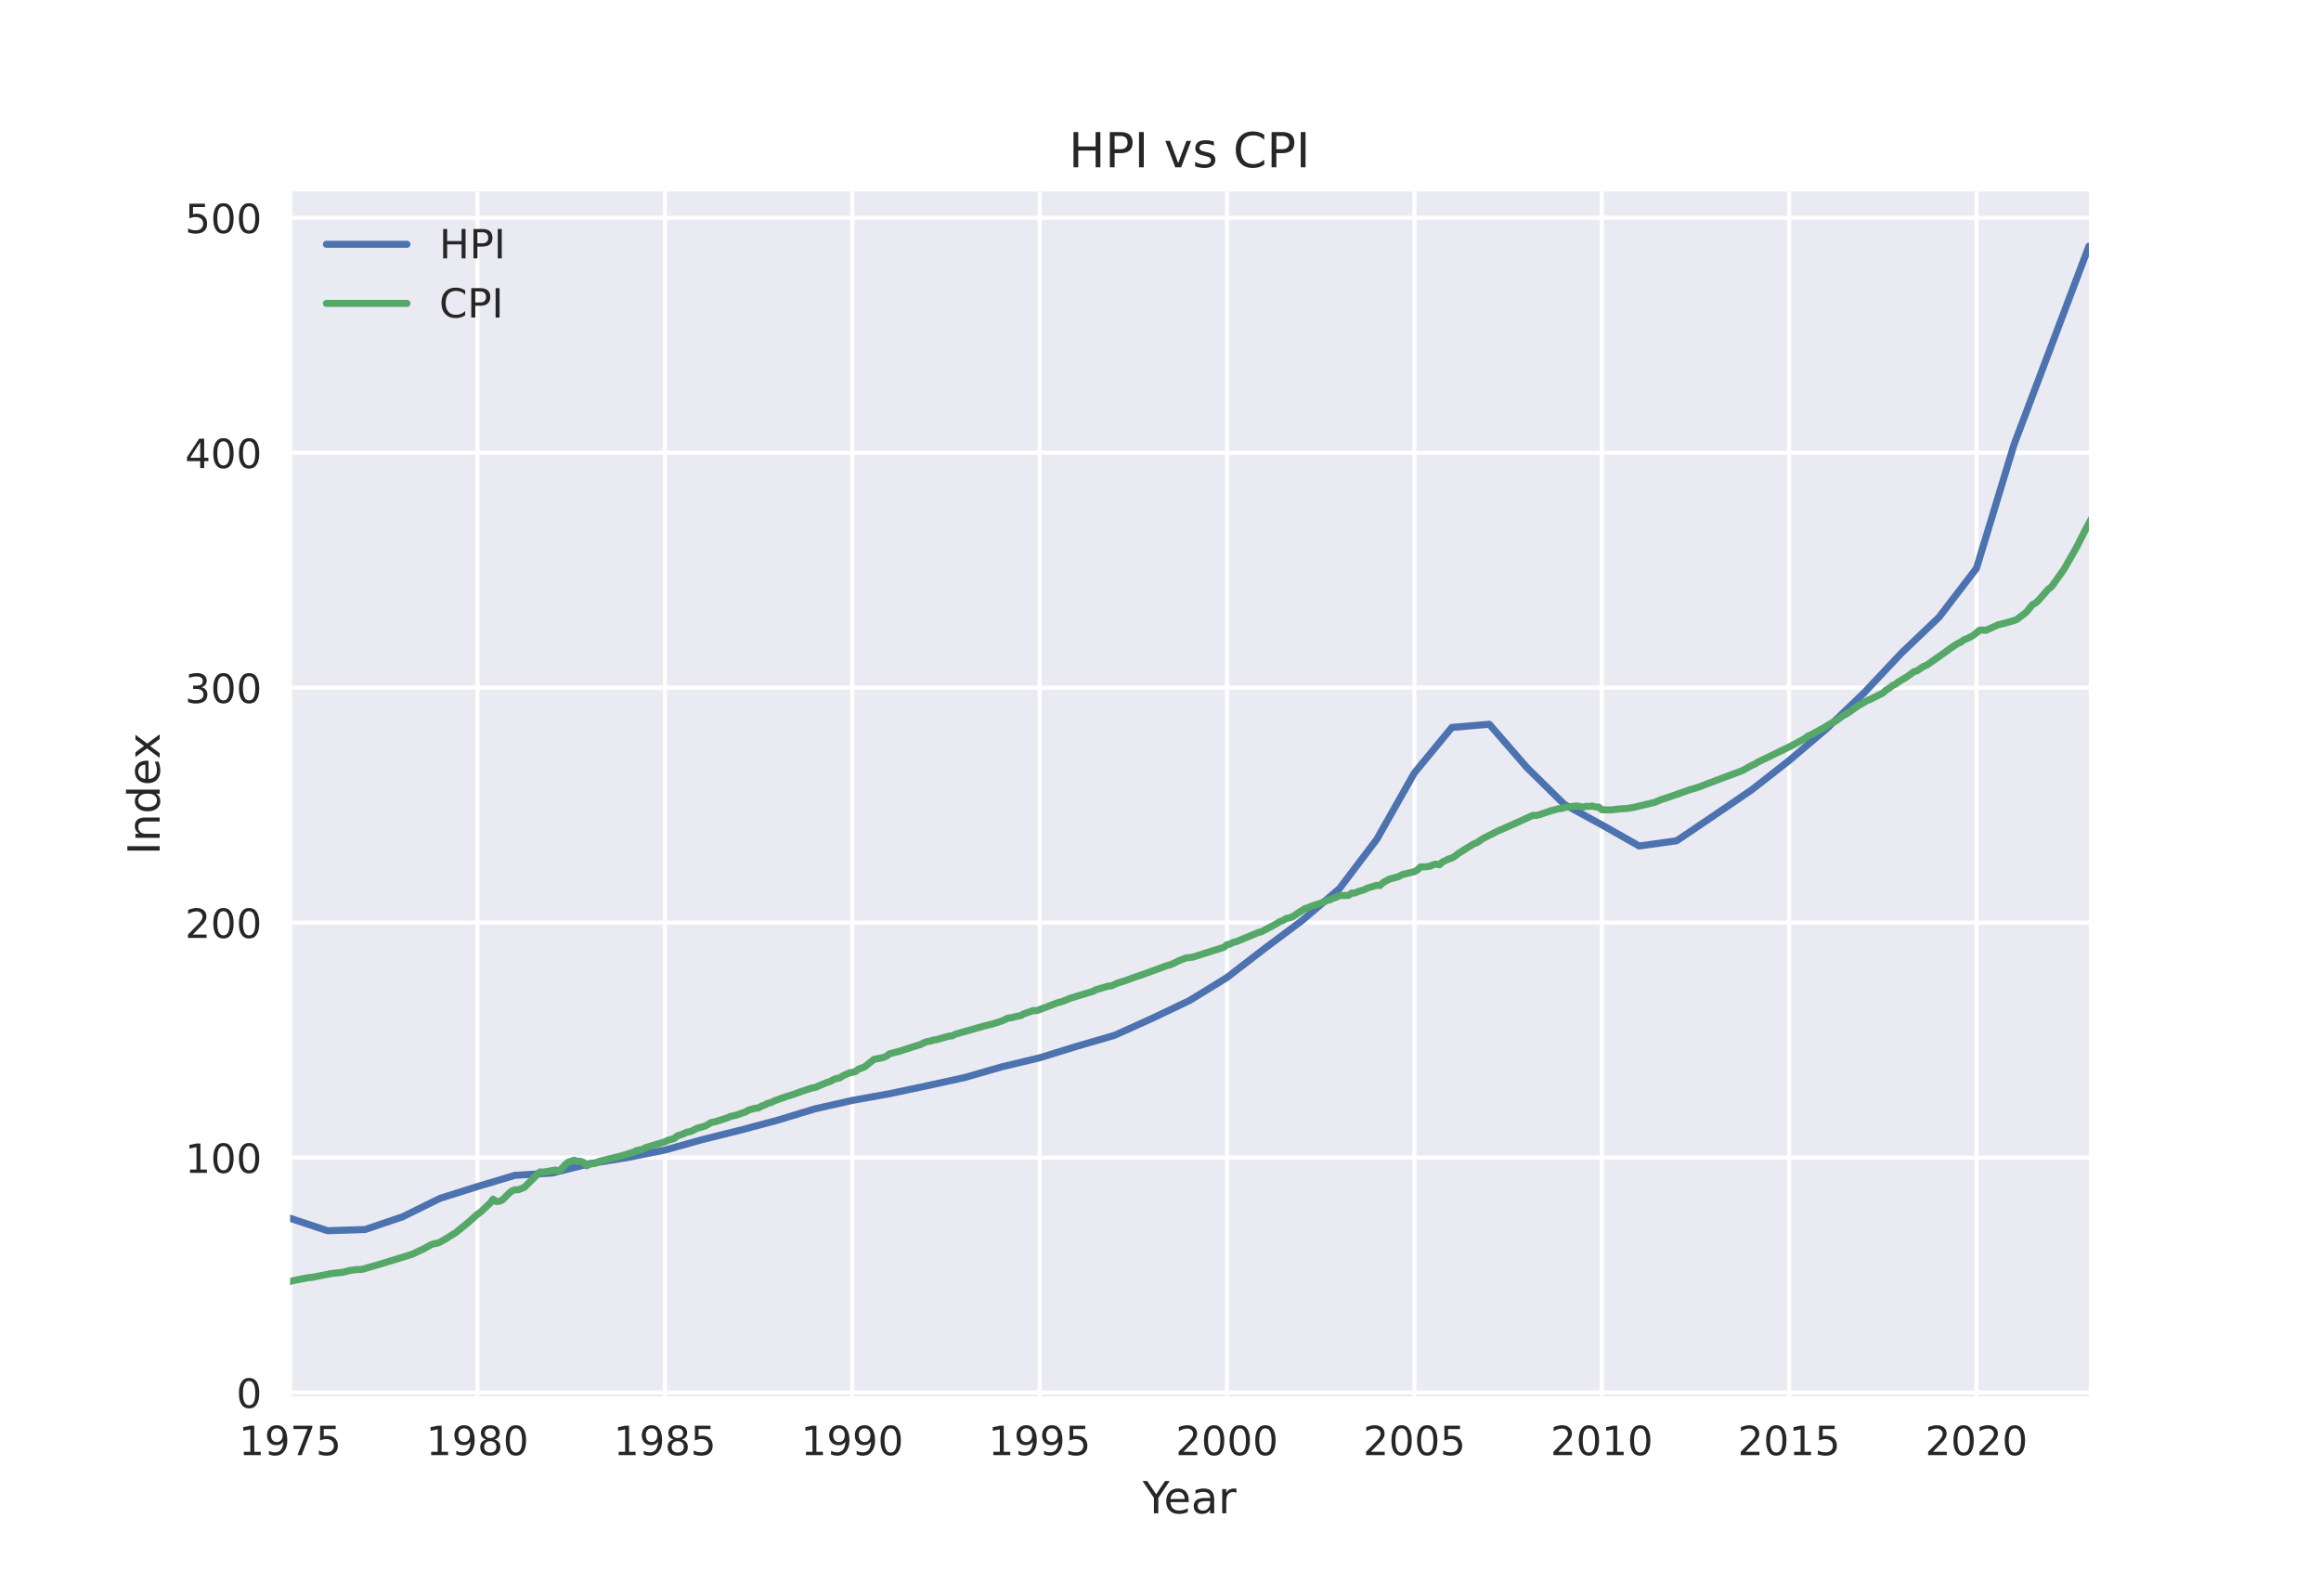 <?xml version="1.0" encoding="utf-8" standalone="no"?>
<!DOCTYPE svg PUBLIC "-//W3C//DTD SVG 1.1//EN"
  "http://www.w3.org/Graphics/SVG/1.1/DTD/svg11.dtd">
<!-- Created with matplotlib (https://matplotlib.org/) -->
<svg height="396pt" version="1.1" viewBox="0 0 576 396" width="576pt" xmlns="http://www.w3.org/2000/svg" xmlns:xlink="http://www.w3.org/1999/xlink">
 <defs>
  <style type="text/css">
*{stroke-linecap:butt;stroke-linejoin:round;}
  </style>
 </defs>
 <g id="figure_1">
  <g id="patch_1">
   <path d="M 0 396 
L 576 396 
L 576 0 
L 0 0 
z
" style="fill:#ffffff;"/>
  </g>
  <g id="axes_1">
   <g id="patch_2">
    <path d="M 72 346.5 
L 518.4 346.5 
L 518.4 47.52 
L 72 47.52 
z
" style="fill:#eaeaf2;"/>
   </g>
   <g id="matplotlib.axis_1">
    <g id="xtick_1">
     <g id="line2d_1">
      <path clip-path="url(#pcaf5cb8bd1)" d="M 72 346.5 
L 72 47.52 
" style="fill:none;stroke:#ffffff;stroke-linecap:round;"/>
     </g>
     <g id="line2d_2"/>
     <g id="text_1">
      <!-- 1975 -->
      <defs>
       <path d="M 12.406 8.297 
L 28.516 8.297 
L 28.516 63.922 
L 10.984 60.406 
L 10.984 69.391 
L 28.422 72.906 
L 38.281 72.906 
L 38.281 8.297 
L 54.391 8.297 
L 54.391 0 
L 12.406 0 
z
" id="DejaVuSans-49"/>
       <path d="M 10.984 1.516 
L 10.984 10.5 
Q 14.703 8.734 18.5 7.812 
Q 22.312 6.891 25.984 6.891 
Q 35.75 6.891 40.891 13.453 
Q 46.047 20.016 46.781 33.406 
Q 43.953 29.203 39.594 26.953 
Q 35.25 24.703 29.984 24.703 
Q 19.047 24.703 12.672 31.312 
Q 6.297 37.938 6.297 49.422 
Q 6.297 60.641 12.938 67.422 
Q 19.578 74.219 30.609 74.219 
Q 43.266 74.219 49.922 64.516 
Q 56.594 54.828 56.594 36.375 
Q 56.594 19.141 48.406 8.859 
Q 40.234 -1.422 26.422 -1.422 
Q 22.703 -1.422 18.891 -0.688 
Q 15.094 0.047 10.984 1.516 
z
M 30.609 32.422 
Q 37.25 32.422 41.125 36.953 
Q 45.016 41.5 45.016 49.422 
Q 45.016 57.281 41.125 61.844 
Q 37.25 66.406 30.609 66.406 
Q 23.969 66.406 20.094 61.844 
Q 16.219 57.281 16.219 49.422 
Q 16.219 41.5 20.094 36.953 
Q 23.969 32.422 30.609 32.422 
z
" id="DejaVuSans-57"/>
       <path d="M 8.203 72.906 
L 55.078 72.906 
L 55.078 68.703 
L 28.609 0 
L 18.312 0 
L 43.219 64.594 
L 8.203 64.594 
z
" id="DejaVuSans-55"/>
       <path d="M 10.797 72.906 
L 49.516 72.906 
L 49.516 64.594 
L 19.828 64.594 
L 19.828 46.734 
Q 21.969 47.469 24.109 47.828 
Q 26.266 48.188 28.422 48.188 
Q 40.625 48.188 47.75 41.5 
Q 54.891 34.812 54.891 23.391 
Q 54.891 11.625 47.562 5.094 
Q 40.234 -1.422 26.906 -1.422 
Q 22.312 -1.422 17.547 -0.641 
Q 12.797 0.141 7.719 1.703 
L 7.719 11.625 
Q 12.109 9.234 16.797 8.062 
Q 21.484 6.891 26.703 6.891 
Q 35.156 6.891 40.078 11.328 
Q 45.016 15.766 45.016 23.391 
Q 45.016 31 40.078 35.438 
Q 35.156 39.891 26.703 39.891 
Q 22.75 39.891 18.812 39.016 
Q 14.891 38.141 10.797 36.281 
z
" id="DejaVuSans-53"/>
      </defs>
      <g style="fill:#262626;" transform="translate(59.275 361.098)scale(0.1 -0.1)">
       <use xlink:href="#DejaVuSans-49"/>
       <use x="63.623" xlink:href="#DejaVuSans-57"/>
       <use x="127.246" xlink:href="#DejaVuSans-55"/>
       <use x="190.869" xlink:href="#DejaVuSans-53"/>
      </g>
     </g>
    </g>
    <g id="xtick_2">
     <g id="line2d_3">
      <path clip-path="url(#pcaf5cb8bd1)" d="M 118.494 346.5 
L 118.494 47.52 
" style="fill:none;stroke:#ffffff;stroke-linecap:round;"/>
     </g>
     <g id="line2d_4"/>
     <g id="text_2">
      <!-- 1980 -->
      <defs>
       <path d="M 31.781 34.625 
Q 24.75 34.625 20.719 30.859 
Q 16.703 27.094 16.703 20.516 
Q 16.703 13.922 20.719 10.156 
Q 24.75 6.391 31.781 6.391 
Q 38.812 6.391 42.859 10.172 
Q 46.922 13.969 46.922 20.516 
Q 46.922 27.094 42.891 30.859 
Q 38.875 34.625 31.781 34.625 
z
M 21.922 38.812 
Q 15.578 40.375 12.031 44.719 
Q 8.5 49.078 8.5 55.328 
Q 8.5 64.062 14.719 69.141 
Q 20.953 74.219 31.781 74.219 
Q 42.672 74.219 48.875 69.141 
Q 55.078 64.062 55.078 55.328 
Q 55.078 49.078 51.531 44.719 
Q 48 40.375 41.703 38.812 
Q 48.828 37.156 52.797 32.312 
Q 56.781 27.484 56.781 20.516 
Q 56.781 9.906 50.312 4.234 
Q 43.844 -1.422 31.781 -1.422 
Q 19.734 -1.422 13.25 4.234 
Q 6.781 9.906 6.781 20.516 
Q 6.781 27.484 10.781 32.312 
Q 14.797 37.156 21.922 38.812 
z
M 18.312 54.391 
Q 18.312 48.734 21.844 45.562 
Q 25.391 42.391 31.781 42.391 
Q 38.141 42.391 41.719 45.562 
Q 45.312 48.734 45.312 54.391 
Q 45.312 60.062 41.719 63.234 
Q 38.141 66.406 31.781 66.406 
Q 25.391 66.406 21.844 63.234 
Q 18.312 60.062 18.312 54.391 
z
" id="DejaVuSans-56"/>
       <path d="M 31.781 66.406 
Q 24.172 66.406 20.328 58.906 
Q 16.5 51.422 16.5 36.375 
Q 16.5 21.391 20.328 13.891 
Q 24.172 6.391 31.781 6.391 
Q 39.453 6.391 43.281 13.891 
Q 47.125 21.391 47.125 36.375 
Q 47.125 51.422 43.281 58.906 
Q 39.453 66.406 31.781 66.406 
z
M 31.781 74.219 
Q 44.047 74.219 50.516 64.516 
Q 56.984 54.828 56.984 36.375 
Q 56.984 17.969 50.516 8.266 
Q 44.047 -1.422 31.781 -1.422 
Q 19.531 -1.422 13.062 8.266 
Q 6.594 17.969 6.594 36.375 
Q 6.594 54.828 13.062 64.516 
Q 19.531 74.219 31.781 74.219 
z
" id="DejaVuSans-48"/>
      </defs>
      <g style="fill:#262626;" transform="translate(105.769 361.098)scale(0.1 -0.1)">
       <use xlink:href="#DejaVuSans-49"/>
       <use x="63.623" xlink:href="#DejaVuSans-57"/>
       <use x="127.246" xlink:href="#DejaVuSans-56"/>
       <use x="190.869" xlink:href="#DejaVuSans-48"/>
      </g>
     </g>
    </g>
    <g id="xtick_3">
     <g id="line2d_5">
      <path clip-path="url(#pcaf5cb8bd1)" d="M 165.013 346.5 
L 165.013 47.52 
" style="fill:none;stroke:#ffffff;stroke-linecap:round;"/>
     </g>
     <g id="line2d_6"/>
     <g id="text_3">
      <!-- 1985 -->
      <g style="fill:#262626;" transform="translate(152.288 361.098)scale(0.1 -0.1)">
       <use xlink:href="#DejaVuSans-49"/>
       <use x="63.623" xlink:href="#DejaVuSans-57"/>
       <use x="127.246" xlink:href="#DejaVuSans-56"/>
       <use x="190.869" xlink:href="#DejaVuSans-53"/>
      </g>
     </g>
    </g>
    <g id="xtick_4">
     <g id="line2d_7">
      <path clip-path="url(#pcaf5cb8bd1)" d="M 211.506 346.5 
L 211.506 47.52 
" style="fill:none;stroke:#ffffff;stroke-linecap:round;"/>
     </g>
     <g id="line2d_8"/>
     <g id="text_4">
      <!-- 1990 -->
      <g style="fill:#262626;" transform="translate(198.781 361.098)scale(0.1 -0.1)">
       <use xlink:href="#DejaVuSans-49"/>
       <use x="63.623" xlink:href="#DejaVuSans-57"/>
       <use x="127.246" xlink:href="#DejaVuSans-57"/>
       <use x="190.869" xlink:href="#DejaVuSans-48"/>
      </g>
     </g>
    </g>
    <g id="xtick_5">
     <g id="line2d_9">
      <path clip-path="url(#pcaf5cb8bd1)" d="M 258 346.5 
L 258 47.52 
" style="fill:none;stroke:#ffffff;stroke-linecap:round;"/>
     </g>
     <g id="line2d_10"/>
     <g id="text_5">
      <!-- 1995 -->
      <g style="fill:#262626;" transform="translate(245.275 361.098)scale(0.1 -0.1)">
       <use xlink:href="#DejaVuSans-49"/>
       <use x="63.623" xlink:href="#DejaVuSans-57"/>
       <use x="127.246" xlink:href="#DejaVuSans-57"/>
       <use x="190.869" xlink:href="#DejaVuSans-53"/>
      </g>
     </g>
    </g>
    <g id="xtick_6">
     <g id="line2d_11">
      <path clip-path="url(#pcaf5cb8bd1)" d="M 304.494 346.5 
L 304.494 47.52 
" style="fill:none;stroke:#ffffff;stroke-linecap:round;"/>
     </g>
     <g id="line2d_12"/>
     <g id="text_6">
      <!-- 2000 -->
      <defs>
       <path d="M 19.188 8.297 
L 53.609 8.297 
L 53.609 0 
L 7.328 0 
L 7.328 8.297 
Q 12.938 14.109 22.625 23.891 
Q 32.328 33.688 34.812 36.531 
Q 39.547 41.844 41.422 45.531 
Q 43.312 49.219 43.312 52.781 
Q 43.312 58.594 39.234 62.25 
Q 35.156 65.922 28.609 65.922 
Q 23.969 65.922 18.812 64.312 
Q 13.672 62.703 7.812 59.422 
L 7.812 69.391 
Q 13.766 71.781 18.938 73 
Q 24.125 74.219 28.422 74.219 
Q 39.75 74.219 46.484 68.547 
Q 53.219 62.891 53.219 53.422 
Q 53.219 48.922 51.531 44.891 
Q 49.859 40.875 45.406 35.406 
Q 44.188 33.984 37.641 27.219 
Q 31.109 20.453 19.188 8.297 
z
" id="DejaVuSans-50"/>
      </defs>
      <g style="fill:#262626;" transform="translate(291.769 361.098)scale(0.1 -0.1)">
       <use xlink:href="#DejaVuSans-50"/>
       <use x="63.623" xlink:href="#DejaVuSans-48"/>
       <use x="127.246" xlink:href="#DejaVuSans-48"/>
       <use x="190.869" xlink:href="#DejaVuSans-48"/>
      </g>
     </g>
    </g>
    <g id="xtick_7">
     <g id="line2d_13">
      <path clip-path="url(#pcaf5cb8bd1)" d="M 351.013 346.5 
L 351.013 47.52 
" style="fill:none;stroke:#ffffff;stroke-linecap:round;"/>
     </g>
     <g id="line2d_14"/>
     <g id="text_7">
      <!-- 2005 -->
      <g style="fill:#262626;" transform="translate(338.288 361.098)scale(0.1 -0.1)">
       <use xlink:href="#DejaVuSans-50"/>
       <use x="63.623" xlink:href="#DejaVuSans-48"/>
       <use x="127.246" xlink:href="#DejaVuSans-48"/>
       <use x="190.869" xlink:href="#DejaVuSans-53"/>
      </g>
     </g>
    </g>
    <g id="xtick_8">
     <g id="line2d_15">
      <path clip-path="url(#pcaf5cb8bd1)" d="M 397.506 346.5 
L 397.506 47.52 
" style="fill:none;stroke:#ffffff;stroke-linecap:round;"/>
     </g>
     <g id="line2d_16"/>
     <g id="text_8">
      <!-- 2010 -->
      <g style="fill:#262626;" transform="translate(384.781 361.098)scale(0.1 -0.1)">
       <use xlink:href="#DejaVuSans-50"/>
       <use x="63.623" xlink:href="#DejaVuSans-48"/>
       <use x="127.246" xlink:href="#DejaVuSans-49"/>
       <use x="190.869" xlink:href="#DejaVuSans-48"/>
      </g>
     </g>
    </g>
    <g id="xtick_9">
     <g id="line2d_17">
      <path clip-path="url(#pcaf5cb8bd1)" d="M 444 346.5 
L 444 47.52 
" style="fill:none;stroke:#ffffff;stroke-linecap:round;"/>
     </g>
     <g id="line2d_18"/>
     <g id="text_9">
      <!-- 2015 -->
      <g style="fill:#262626;" transform="translate(431.275 361.098)scale(0.1 -0.1)">
       <use xlink:href="#DejaVuSans-50"/>
       <use x="63.623" xlink:href="#DejaVuSans-48"/>
       <use x="127.246" xlink:href="#DejaVuSans-49"/>
       <use x="190.869" xlink:href="#DejaVuSans-53"/>
      </g>
     </g>
    </g>
    <g id="xtick_10">
     <g id="line2d_19">
      <path clip-path="url(#pcaf5cb8bd1)" d="M 490.494 346.5 
L 490.494 47.52 
" style="fill:none;stroke:#ffffff;stroke-linecap:round;"/>
     </g>
     <g id="line2d_20"/>
     <g id="text_10">
      <!-- 2020 -->
      <g style="fill:#262626;" transform="translate(477.769 361.098)scale(0.1 -0.1)">
       <use xlink:href="#DejaVuSans-50"/>
       <use x="63.623" xlink:href="#DejaVuSans-48"/>
       <use x="127.246" xlink:href="#DejaVuSans-50"/>
       <use x="190.869" xlink:href="#DejaVuSans-48"/>
      </g>
     </g>
    </g>
    <g id="text_11">
     <!-- Year -->
     <defs>
      <path d="M -0.203 72.906 
L 10.406 72.906 
L 30.609 42.922 
L 50.688 72.906 
L 61.281 72.906 
L 35.5 34.719 
L 35.5 0 
L 25.594 0 
L 25.594 34.719 
z
" id="DejaVuSans-89"/>
      <path d="M 56.203 29.594 
L 56.203 25.203 
L 14.891 25.203 
Q 15.484 15.922 20.484 11.062 
Q 25.484 6.203 34.422 6.203 
Q 39.594 6.203 44.453 7.469 
Q 49.312 8.734 54.109 11.281 
L 54.109 2.781 
Q 49.266 0.734 44.188 -0.344 
Q 39.109 -1.422 33.891 -1.422 
Q 20.797 -1.422 13.156 6.188 
Q 5.516 13.812 5.516 26.812 
Q 5.516 40.234 12.766 48.109 
Q 20.016 56 32.328 56 
Q 43.359 56 49.781 48.891 
Q 56.203 41.797 56.203 29.594 
z
M 47.219 32.234 
Q 47.125 39.594 43.094 43.984 
Q 39.062 48.391 32.422 48.391 
Q 24.906 48.391 20.391 44.141 
Q 15.875 39.891 15.188 32.172 
z
" id="DejaVuSans-101"/>
      <path d="M 34.281 27.484 
Q 23.391 27.484 19.188 25 
Q 14.984 22.516 14.984 16.5 
Q 14.984 11.719 18.141 8.906 
Q 21.297 6.109 26.703 6.109 
Q 34.188 6.109 38.703 11.406 
Q 43.219 16.703 43.219 25.484 
L 43.219 27.484 
z
M 52.203 31.203 
L 52.203 0 
L 43.219 0 
L 43.219 8.297 
Q 40.141 3.328 35.547 0.953 
Q 30.953 -1.422 24.312 -1.422 
Q 15.922 -1.422 10.953 3.297 
Q 6 8.016 6 15.922 
Q 6 25.141 12.172 29.828 
Q 18.359 34.516 30.609 34.516 
L 43.219 34.516 
L 43.219 35.406 
Q 43.219 41.609 39.141 45 
Q 35.062 48.391 27.688 48.391 
Q 23 48.391 18.547 47.266 
Q 14.109 46.141 10.016 43.891 
L 10.016 52.203 
Q 14.938 54.109 19.578 55.047 
Q 24.219 56 28.609 56 
Q 40.484 56 46.344 49.844 
Q 52.203 43.703 52.203 31.203 
z
" id="DejaVuSans-97"/>
      <path d="M 41.109 46.297 
Q 39.594 47.172 37.812 47.578 
Q 36.031 48 33.891 48 
Q 26.266 48 22.188 43.047 
Q 18.109 38.094 18.109 28.812 
L 18.109 0 
L 9.078 0 
L 9.078 54.688 
L 18.109 54.688 
L 18.109 46.188 
Q 20.953 51.172 25.484 53.578 
Q 30.031 56 36.531 56 
Q 37.453 56 38.578 55.875 
Q 39.703 55.766 41.062 55.516 
z
" id="DejaVuSans-114"/>
     </defs>
     <g style="fill:#262626;" transform="translate(283.554 375.536)scale(0.11 -0.11)">
      <use xlink:href="#DejaVuSans-89"/>
      <use x="47.834" xlink:href="#DejaVuSans-101"/>
      <use x="109.357" xlink:href="#DejaVuSans-97"/>
      <use x="170.637" xlink:href="#DejaVuSans-114"/>
     </g>
    </g>
   </g>
   <g id="matplotlib.axis_2">
    <g id="ytick_1">
     <g id="line2d_21">
      <path clip-path="url(#pcaf5cb8bd1)" d="M 72 345.562 
L 518.4 345.562 
" style="fill:none;stroke:#ffffff;stroke-linecap:round;"/>
     </g>
     <g id="line2d_22"/>
     <g id="text_12">
      <!-- 0 -->
      <g style="fill:#262626;" transform="translate(58.638 349.361)scale(0.1 -0.1)">
       <use xlink:href="#DejaVuSans-48"/>
      </g>
     </g>
    </g>
    <g id="ytick_2">
     <g id="line2d_23">
      <path clip-path="url(#pcaf5cb8bd1)" d="M 72 287.258 
L 518.4 287.258 
" style="fill:none;stroke:#ffffff;stroke-linecap:round;"/>
     </g>
     <g id="line2d_24"/>
     <g id="text_13">
      <!-- 100 -->
      <g style="fill:#262626;" transform="translate(45.913 291.058)scale(0.1 -0.1)">
       <use xlink:href="#DejaVuSans-49"/>
       <use x="63.623" xlink:href="#DejaVuSans-48"/>
       <use x="127.246" xlink:href="#DejaVuSans-48"/>
      </g>
     </g>
    </g>
    <g id="ytick_3">
     <g id="line2d_25">
      <path clip-path="url(#pcaf5cb8bd1)" d="M 72 228.955 
L 518.4 228.955 
" style="fill:none;stroke:#ffffff;stroke-linecap:round;"/>
     </g>
     <g id="line2d_26"/>
     <g id="text_14">
      <!-- 200 -->
      <g style="fill:#262626;" transform="translate(45.913 232.754)scale(0.1 -0.1)">
       <use xlink:href="#DejaVuSans-50"/>
       <use x="63.623" xlink:href="#DejaVuSans-48"/>
       <use x="127.246" xlink:href="#DejaVuSans-48"/>
      </g>
     </g>
    </g>
    <g id="ytick_4">
     <g id="line2d_27">
      <path clip-path="url(#pcaf5cb8bd1)" d="M 72 170.651 
L 518.4 170.651 
" style="fill:none;stroke:#ffffff;stroke-linecap:round;"/>
     </g>
     <g id="line2d_28"/>
     <g id="text_15">
      <!-- 300 -->
      <defs>
       <path d="M 40.578 39.312 
Q 47.656 37.797 51.625 33 
Q 55.609 28.219 55.609 21.188 
Q 55.609 10.406 48.188 4.484 
Q 40.766 -1.422 27.094 -1.422 
Q 22.516 -1.422 17.656 -0.516 
Q 12.797 0.391 7.625 2.203 
L 7.625 11.719 
Q 11.719 9.328 16.594 8.109 
Q 21.484 6.891 26.812 6.891 
Q 36.078 6.891 40.938 10.547 
Q 45.797 14.203 45.797 21.188 
Q 45.797 27.641 41.281 31.266 
Q 36.766 34.906 28.719 34.906 
L 20.219 34.906 
L 20.219 43.016 
L 29.109 43.016 
Q 36.375 43.016 40.234 45.922 
Q 44.094 48.828 44.094 54.297 
Q 44.094 59.906 40.109 62.906 
Q 36.141 65.922 28.719 65.922 
Q 24.656 65.922 20.016 65.031 
Q 15.375 64.156 9.812 62.312 
L 9.812 71.094 
Q 15.438 72.656 20.344 73.438 
Q 25.25 74.219 29.594 74.219 
Q 40.828 74.219 47.359 69.109 
Q 53.906 64.016 53.906 55.328 
Q 53.906 49.266 50.438 45.094 
Q 46.969 40.922 40.578 39.312 
z
" id="DejaVuSans-51"/>
      </defs>
      <g style="fill:#262626;" transform="translate(45.913 174.45)scale(0.1 -0.1)">
       <use xlink:href="#DejaVuSans-51"/>
       <use x="63.623" xlink:href="#DejaVuSans-48"/>
       <use x="127.246" xlink:href="#DejaVuSans-48"/>
      </g>
     </g>
    </g>
    <g id="ytick_5">
     <g id="line2d_29">
      <path clip-path="url(#pcaf5cb8bd1)" d="M 72 112.348 
L 518.4 112.348 
" style="fill:none;stroke:#ffffff;stroke-linecap:round;"/>
     </g>
     <g id="line2d_30"/>
     <g id="text_16">
      <!-- 400 -->
      <defs>
       <path d="M 37.797 64.312 
L 12.891 25.391 
L 37.797 25.391 
z
M 35.203 72.906 
L 47.609 72.906 
L 47.609 25.391 
L 58.016 25.391 
L 58.016 17.188 
L 47.609 17.188 
L 47.609 0 
L 37.797 0 
L 37.797 17.188 
L 4.891 17.188 
L 4.891 26.703 
z
" id="DejaVuSans-52"/>
      </defs>
      <g style="fill:#262626;" transform="translate(45.913 116.147)scale(0.1 -0.1)">
       <use xlink:href="#DejaVuSans-52"/>
       <use x="63.623" xlink:href="#DejaVuSans-48"/>
       <use x="127.246" xlink:href="#DejaVuSans-48"/>
      </g>
     </g>
    </g>
    <g id="ytick_6">
     <g id="line2d_31">
      <path clip-path="url(#pcaf5cb8bd1)" d="M 72 54.044 
L 518.4 54.044 
" style="fill:none;stroke:#ffffff;stroke-linecap:round;"/>
     </g>
     <g id="line2d_32"/>
     <g id="text_17">
      <!-- 500 -->
      <g style="fill:#262626;" transform="translate(45.913 57.843)scale(0.1 -0.1)">
       <use xlink:href="#DejaVuSans-53"/>
       <use x="63.623" xlink:href="#DejaVuSans-48"/>
       <use x="127.246" xlink:href="#DejaVuSans-48"/>
      </g>
     </g>
    </g>
    <g id="text_18">
     <!-- Index -->
     <defs>
      <path d="M 9.812 72.906 
L 19.672 72.906 
L 19.672 0 
L 9.812 0 
z
" id="DejaVuSans-73"/>
      <path d="M 54.891 33.016 
L 54.891 0 
L 45.906 0 
L 45.906 32.719 
Q 45.906 40.484 42.875 44.328 
Q 39.844 48.188 33.797 48.188 
Q 26.516 48.188 22.312 43.547 
Q 18.109 38.922 18.109 30.906 
L 18.109 0 
L 9.078 0 
L 9.078 54.688 
L 18.109 54.688 
L 18.109 46.188 
Q 21.344 51.125 25.703 53.562 
Q 30.078 56 35.797 56 
Q 45.219 56 50.047 50.172 
Q 54.891 44.344 54.891 33.016 
z
" id="DejaVuSans-110"/>
      <path d="M 45.406 46.391 
L 45.406 75.984 
L 54.391 75.984 
L 54.391 0 
L 45.406 0 
L 45.406 8.203 
Q 42.578 3.328 38.25 0.953 
Q 33.938 -1.422 27.875 -1.422 
Q 17.969 -1.422 11.734 6.484 
Q 5.516 14.406 5.516 27.297 
Q 5.516 40.188 11.734 48.094 
Q 17.969 56 27.875 56 
Q 33.938 56 38.25 53.625 
Q 42.578 51.266 45.406 46.391 
z
M 14.797 27.297 
Q 14.797 17.391 18.875 11.75 
Q 22.953 6.109 30.078 6.109 
Q 37.203 6.109 41.297 11.75 
Q 45.406 17.391 45.406 27.297 
Q 45.406 37.203 41.297 42.844 
Q 37.203 48.484 30.078 48.484 
Q 22.953 48.484 18.875 42.844 
Q 14.797 37.203 14.797 27.297 
z
" id="DejaVuSans-100"/>
      <path d="M 54.891 54.688 
L 35.109 28.078 
L 55.906 0 
L 45.312 0 
L 29.391 21.484 
L 13.484 0 
L 2.875 0 
L 24.125 28.609 
L 4.688 54.688 
L 15.281 54.688 
L 29.781 35.203 
L 44.281 54.688 
z
" id="DejaVuSans-120"/>
     </defs>
     <g style="fill:#262626;" transform="translate(39.625 212.153)rotate(-90)scale(0.11 -0.11)">
      <use xlink:href="#DejaVuSans-73"/>
      <use x="29.492" xlink:href="#DejaVuSans-110"/>
      <use x="92.871" xlink:href="#DejaVuSans-100"/>
      <use x="156.348" xlink:href="#DejaVuSans-101"/>
      <use x="216.121" xlink:href="#DejaVuSans-120"/>
     </g>
    </g>
   </g>
   <g id="line2d_33">
    <path clip-path="url(#pcaf5cb8bd1)" d="M 72 302.325 
L 81.294 305.415 
L 90.613 305.11 
L 99.906 301.959 
L 109.2 297.375 
L 118.494 294.45 
L 127.813 291.66 
L 137.106 291.087 
L 146.4 288.761 
L 155.694 287.258 
L 165.013 285.39 
L 174.306 282.799 
L 183.6 280.484 
L 192.894 278.007 
L 202.213 275.173 
L 211.506 273.071 
L 220.8 271.403 
L 230.094 269.433 
L 239.413 267.392 
L 248.706 264.718 
L 258 262.5 
L 267.294 259.627 
L 276.613 256.918 
L 285.906 252.722 
L 295.2 248.293 
L 304.494 242.576 
L 313.813 235.404 
L 323.106 228.462 
L 332.4 220.527 
L 341.694 208.257 
L 351.013 191.791 
L 360.306 180.516 
L 369.6 179.728 
L 378.894 190.437 
L 388.213 199.607 
L 397.506 204.688 
L 406.8 209.941 
L 416.094 208.646 
L 425.413 202.346 
L 434.706 196.015 
L 444 188.738 
L 453.294 180.848 
L 462.613 171.915 
L 471.906 162.036 
L 481.2 153.169 
L 490.494 141.033 
L 499.813 110.342 
L 509.106 85.726 
L 518.4 61.11 
" style="fill:none;stroke:#4c72b0;stroke-linecap:round;stroke-width:1.75;"/>
   </g>
   <g id="line2d_34">
    <path clip-path="url(#pcaf5cb8bd1)" d="M -1 328.995 
L -0.898 329.004 
L 10.764 328.071 
L 12.317 327.779 
L 13.106 327.779 
L 21.611 326.38 
L 23.953 325.972 
L 26.296 325.505 
L 27.009 325.272 
L 30.904 324.631 
L 32.457 324.398 
L 34.8 324.106 
L 37.092 324.339 
L 37.855 324.281 
L 38.645 324.048 
L 40.198 323.873 
L 44.094 323.407 
L 47.964 323.057 
L 49.517 322.823 
L 51.07 322.765 
L 58.021 322.182 
L 59.6 321.657 
L 60.364 321.308 
L 61.917 321.016 
L 66.551 319.967 
L 72 317.984 
L 73.502 317.634 
L 76.609 317.051 
L 77.398 316.993 
L 82.083 316.06 
L 85.164 315.71 
L 86.717 315.302 
L 88.27 315.069 
L 89.823 315.011 
L 91.402 314.544 
L 93.668 313.903 
L 102.198 311.279 
L 105.304 309.822 
L 106.857 308.947 
L 107.647 308.656 
L 108.411 308.539 
L 109.2 308.248 
L 110.702 307.373 
L 113.045 305.915 
L 116.151 303.408 
L 118.494 301.309 
L 119.283 300.785 
L 120.811 299.327 
L 121.575 298.627 
L 122.364 297.578 
L 123.128 298.161 
L 123.917 298.103 
L 124.706 297.753 
L 126.26 296.179 
L 127.023 295.537 
L 127.813 295.246 
L 128.602 295.246 
L 130.104 294.663 
L 134 290.815 
L 134.764 290.873 
L 137.896 290.348 
L 138.609 290.64 
L 139.398 289.999 
L 140.162 289.124 
L 140.951 288.424 
L 142.504 287.9 
L 143.294 288.191 
L 144.057 288.191 
L 144.847 288.483 
L 145.611 289.299 
L 146.4 288.891 
L 147.902 288.658 
L 148.692 288.191 
L 154.14 286.85 
L 157.221 285.917 
L 158.011 285.509 
L 158.775 285.393 
L 159.564 285.159 
L 160.328 284.751 
L 165.013 283.352 
L 165.802 282.944 
L 167.304 282.536 
L 168.068 281.894 
L 169.621 281.37 
L 170.411 280.962 
L 171.2 280.845 
L 171.964 280.553 
L 172.753 280.087 
L 175.096 279.387 
L 176.598 278.513 
L 177.362 278.396 
L 180.494 277.405 
L 181.257 277.055 
L 182.811 276.705 
L 185.102 275.889 
L 185.892 275.423 
L 187.445 275.015 
L 188.209 274.956 
L 188.998 274.49 
L 189.787 274.198 
L 190.551 273.79 
L 191.34 273.615 
L 192.104 273.207 
L 195.211 272.099 
L 196.764 271.633 
L 198.317 271.05 
L 201.423 270 
L 202.213 269.884 
L 205.268 268.601 
L 206.057 268.368 
L 206.821 267.902 
L 207.611 267.61 
L 208.4 267.493 
L 209.164 266.969 
L 210.717 266.269 
L 212.296 265.919 
L 213.009 265.336 
L 214.562 264.753 
L 216.904 262.887 
L 219.247 262.421 
L 220.011 262.071 
L 220.8 261.488 
L 223.092 260.905 
L 228.54 259.156 
L 229.304 258.748 
L 230.094 258.456 
L 230.883 258.34 
L 231.621 258.107 
L 232.411 257.99 
L 235.517 257.115 
L 236.306 257.057 
L 237.07 256.649 
L 244.021 254.667 
L 246.364 254.084 
L 248.706 253.326 
L 250.209 252.626 
L 250.998 252.568 
L 251.762 252.334 
L 253.315 252.043 
L 254.104 251.577 
L 255.657 251.052 
L 256.447 250.76 
L 257.211 250.819 
L 258.789 250.236 
L 262.609 248.778 
L 263.398 248.603 
L 265.74 247.67 
L 267.294 247.204 
L 271.164 246.038 
L 271.928 245.63 
L 275.06 244.697 
L 275.823 244.638 
L 277.402 243.939 
L 278.904 243.472 
L 282.011 242.365 
L 283.564 241.84 
L 289.751 239.566 
L 290.515 239.391 
L 292.857 238.283 
L 294.411 237.7 
L 295.989 237.525 
L 303.704 235.077 
L 304.494 234.435 
L 305.283 234.26 
L 306.021 233.852 
L 306.811 233.677 
L 309.917 232.395 
L 312.26 231.403 
L 313.023 231.229 
L 316.868 229.188 
L 317.657 228.663 
L 318.421 228.43 
L 319.211 227.905 
L 320 227.789 
L 320.764 227.497 
L 322.317 226.448 
L 323.896 225.456 
L 324.609 225.282 
L 325.398 224.873 
L 327.715 224.174 
L 329.294 223.474 
L 330.057 223.299 
L 330.847 222.891 
L 331.611 222.658 
L 332.4 222.25 
L 334.692 222.191 
L 335.455 221.608 
L 336.245 221.608 
L 337.009 221.259 
L 338.587 220.792 
L 339.351 220.384 
L 341.694 219.684 
L 342.483 219.743 
L 343.221 219.043 
L 344.775 218.169 
L 347.117 217.527 
L 347.906 217.061 
L 351.013 216.303 
L 351.802 215.836 
L 352.515 215.137 
L 354.068 215.078 
L 354.857 214.962 
L 355.621 214.612 
L 356.411 214.437 
L 357.2 214.612 
L 357.964 213.912 
L 359.517 213.154 
L 360.306 212.921 
L 361.096 212.455 
L 361.809 211.872 
L 363.362 210.881 
L 365.704 209.423 
L 366.494 209.131 
L 368.047 208.082 
L 371.892 206.135 
L 374.209 205.142 
L 380.421 202.334 
L 381.211 202.364 
L 381.975 202.192 
L 385.106 201.13 
L 385.87 200.972 
L 386.66 200.686 
L 387.423 200.673 
L 388.213 200.408 
L 389.715 200.176 
L 391.268 200.011 
L 392.057 200.099 
L 392.821 200.299 
L 393.611 200.083 
L 394.4 200.144 
L 395.164 200.011 
L 395.953 200.263 
L 396.717 200.258 
L 397.506 200.949 
L 399.798 200.993 
L 402.115 200.718 
L 403.694 200.638 
L 405.247 200.39 
L 410.645 199.116 
L 412.198 198.445 
L 413.751 197.947 
L 417.621 196.611 
L 419.175 196.042 
L 421.517 195.344 
L 423.86 194.43 
L 426.202 193.553 
L 432.364 191.242 
L 434.706 189.954 
L 435.496 189.611 
L 436.209 189.141 
L 444 185.366 
L 447.845 183.312 
L 448.609 182.703 
L 449.398 182.358 
L 451.74 181.071 
L 452.504 180.692 
L 454.083 179.687 
L 455.611 178.899 
L 457.164 177.753 
L 458.717 176.851 
L 461.06 175.183 
L 462.613 174.284 
L 463.402 173.833 
L 464.115 173.559 
L 467.221 172.006 
L 468.011 171.29 
L 468.8 170.82 
L 469.564 170.177 
L 470.353 169.817 
L 471.117 169.236 
L 473.409 167.846 
L 474.962 166.682 
L 475.751 166.463 
L 477.304 165.401 
L 478.094 165.099 
L 482.702 161.876 
L 484.255 160.722 
L 485.809 159.703 
L 486.598 159.358 
L 487.387 158.736 
L 488.151 158.488 
L 489.704 157.68 
L 491.283 156.377 
L 492.021 156.343 
L 492.811 156.43 
L 495.917 155.036 
L 497.47 154.664 
L 499.813 153.99 
L 500.602 153.669 
L 502.868 151.919 
L 504.421 150.018 
L 505.211 149.632 
L 506 148.87 
L 508.317 146.204 
L 509.106 145.631 
L 512.162 141.37 
L 515.294 135.884 
L 517.611 131.325 
L 519.902 127.067 
L 521.455 124.986 
L 523.009 122.947 
L 523.798 122.241 
L 524.587 120.887 
L 525.351 120.099 
L 526.904 118.114 
L 527.694 116.78 
L 530.775 113.098 
L 531.564 112.574 
L 532.328 111.727 
L 533.117 110.603 
L 533.906 109.979 
L 535.46 108.258 
L 536.223 107.61 
L 537.013 106.719 
L 538.515 105.512 
L 538.515 105.512 
" style="fill:none;stroke:#55a868;stroke-linecap:round;stroke-width:1.75;"/>
   </g>
   <g id="patch_3">
    <path d="M 72 346.5 
L 72 47.52 
" style="fill:none;"/>
   </g>
   <g id="patch_4">
    <path d="M 518.4 346.5 
L 518.4 47.52 
" style="fill:none;"/>
   </g>
   <g id="patch_5">
    <path d="M 72 346.5 
L 518.4 346.5 
" style="fill:none;"/>
   </g>
   <g id="patch_6">
    <path d="M 72 47.52 
L 518.4 47.52 
" style="fill:none;"/>
   </g>
   <g id="text_19">
    <!-- HPI vs CPI -->
    <defs>
     <path d="M 9.812 72.906 
L 19.672 72.906 
L 19.672 43.016 
L 55.516 43.016 
L 55.516 72.906 
L 65.375 72.906 
L 65.375 0 
L 55.516 0 
L 55.516 34.719 
L 19.672 34.719 
L 19.672 0 
L 9.812 0 
z
" id="DejaVuSans-72"/>
     <path d="M 19.672 64.797 
L 19.672 37.406 
L 32.078 37.406 
Q 38.969 37.406 42.719 40.969 
Q 46.484 44.531 46.484 51.125 
Q 46.484 57.672 42.719 61.234 
Q 38.969 64.797 32.078 64.797 
z
M 9.812 72.906 
L 32.078 72.906 
Q 44.344 72.906 50.609 67.359 
Q 56.891 61.812 56.891 51.125 
Q 56.891 40.328 50.609 34.812 
Q 44.344 29.297 32.078 29.297 
L 19.672 29.297 
L 19.672 0 
L 9.812 0 
z
" id="DejaVuSans-80"/>
     <path id="DejaVuSans-32"/>
     <path d="M 2.984 54.688 
L 12.5 54.688 
L 29.594 8.797 
L 46.688 54.688 
L 56.203 54.688 
L 35.688 0 
L 23.484 0 
z
" id="DejaVuSans-118"/>
     <path d="M 44.281 53.078 
L 44.281 44.578 
Q 40.484 46.531 36.375 47.5 
Q 32.281 48.484 27.875 48.484 
Q 21.188 48.484 17.844 46.438 
Q 14.5 44.391 14.5 40.281 
Q 14.5 37.156 16.891 35.375 
Q 19.281 33.594 26.516 31.984 
L 29.594 31.297 
Q 39.156 29.25 43.188 25.516 
Q 47.219 21.781 47.219 15.094 
Q 47.219 7.469 41.188 3.016 
Q 35.156 -1.422 24.609 -1.422 
Q 20.219 -1.422 15.453 -0.562 
Q 10.688 0.297 5.422 2 
L 5.422 11.281 
Q 10.406 8.688 15.234 7.391 
Q 20.062 6.109 24.812 6.109 
Q 31.156 6.109 34.562 8.281 
Q 37.984 10.453 37.984 14.406 
Q 37.984 18.062 35.516 20.016 
Q 33.062 21.969 24.703 23.781 
L 21.578 24.516 
Q 13.234 26.266 9.516 29.906 
Q 5.812 33.547 5.812 39.891 
Q 5.812 47.609 11.281 51.797 
Q 16.75 56 26.812 56 
Q 31.781 56 36.172 55.266 
Q 40.578 54.547 44.281 53.078 
z
" id="DejaVuSans-115"/>
     <path d="M 64.406 67.281 
L 64.406 56.891 
Q 59.422 61.531 53.781 63.812 
Q 48.141 66.109 41.797 66.109 
Q 29.297 66.109 22.656 58.469 
Q 16.016 50.828 16.016 36.375 
Q 16.016 21.969 22.656 14.328 
Q 29.297 6.688 41.797 6.688 
Q 48.141 6.688 53.781 8.984 
Q 59.422 11.281 64.406 15.922 
L 64.406 5.609 
Q 59.234 2.094 53.438 0.328 
Q 47.656 -1.422 41.219 -1.422 
Q 24.656 -1.422 15.125 8.703 
Q 5.609 18.844 5.609 36.375 
Q 5.609 53.953 15.125 64.078 
Q 24.656 74.219 41.219 74.219 
Q 47.75 74.219 53.531 72.484 
Q 59.328 70.75 64.406 67.281 
z
" id="DejaVuSans-67"/>
    </defs>
    <g style="fill:#262626;" transform="translate(265.232 41.52)scale(0.12 -0.12)">
     <use xlink:href="#DejaVuSans-72"/>
     <use x="75.195" xlink:href="#DejaVuSans-80"/>
     <use x="135.498" xlink:href="#DejaVuSans-73"/>
     <use x="164.99" xlink:href="#DejaVuSans-32"/>
     <use x="196.777" xlink:href="#DejaVuSans-118"/>
     <use x="255.957" xlink:href="#DejaVuSans-115"/>
     <use x="308.057" xlink:href="#DejaVuSans-32"/>
     <use x="339.844" xlink:href="#DejaVuSans-67"/>
     <use x="409.668" xlink:href="#DejaVuSans-80"/>
     <use x="469.971" xlink:href="#DejaVuSans-73"/>
    </g>
   </g>
   <g id="legend_1">
    <g id="line2d_35">
     <path d="M 81 60.618 
L 101 60.618 
" style="fill:none;stroke:#4c72b0;stroke-linecap:round;stroke-width:1.75;"/>
    </g>
    <g id="line2d_36"/>
    <g id="text_20">
     <!-- HPI -->
     <g style="fill:#262626;" transform="translate(109 64.118)scale(0.1 -0.1)">
      <use xlink:href="#DejaVuSans-72"/>
      <use x="75.195" xlink:href="#DejaVuSans-80"/>
      <use x="135.498" xlink:href="#DejaVuSans-73"/>
     </g>
    </g>
    <g id="line2d_37">
     <path d="M 81 75.297 
L 101 75.297 
" style="fill:none;stroke:#55a868;stroke-linecap:round;stroke-width:1.75;"/>
    </g>
    <g id="line2d_38"/>
    <g id="text_21">
     <!-- CPI -->
     <g style="fill:#262626;" transform="translate(109 78.797)scale(0.1 -0.1)">
      <use xlink:href="#DejaVuSans-67"/>
      <use x="69.824" xlink:href="#DejaVuSans-80"/>
      <use x="130.127" xlink:href="#DejaVuSans-73"/>
     </g>
    </g>
   </g>
  </g>
 </g>
 <defs>
  <clipPath id="pcaf5cb8bd1">
   <rect height="298.98" width="446.4" x="72" y="47.52"/>
  </clipPath>
 </defs>
</svg>
